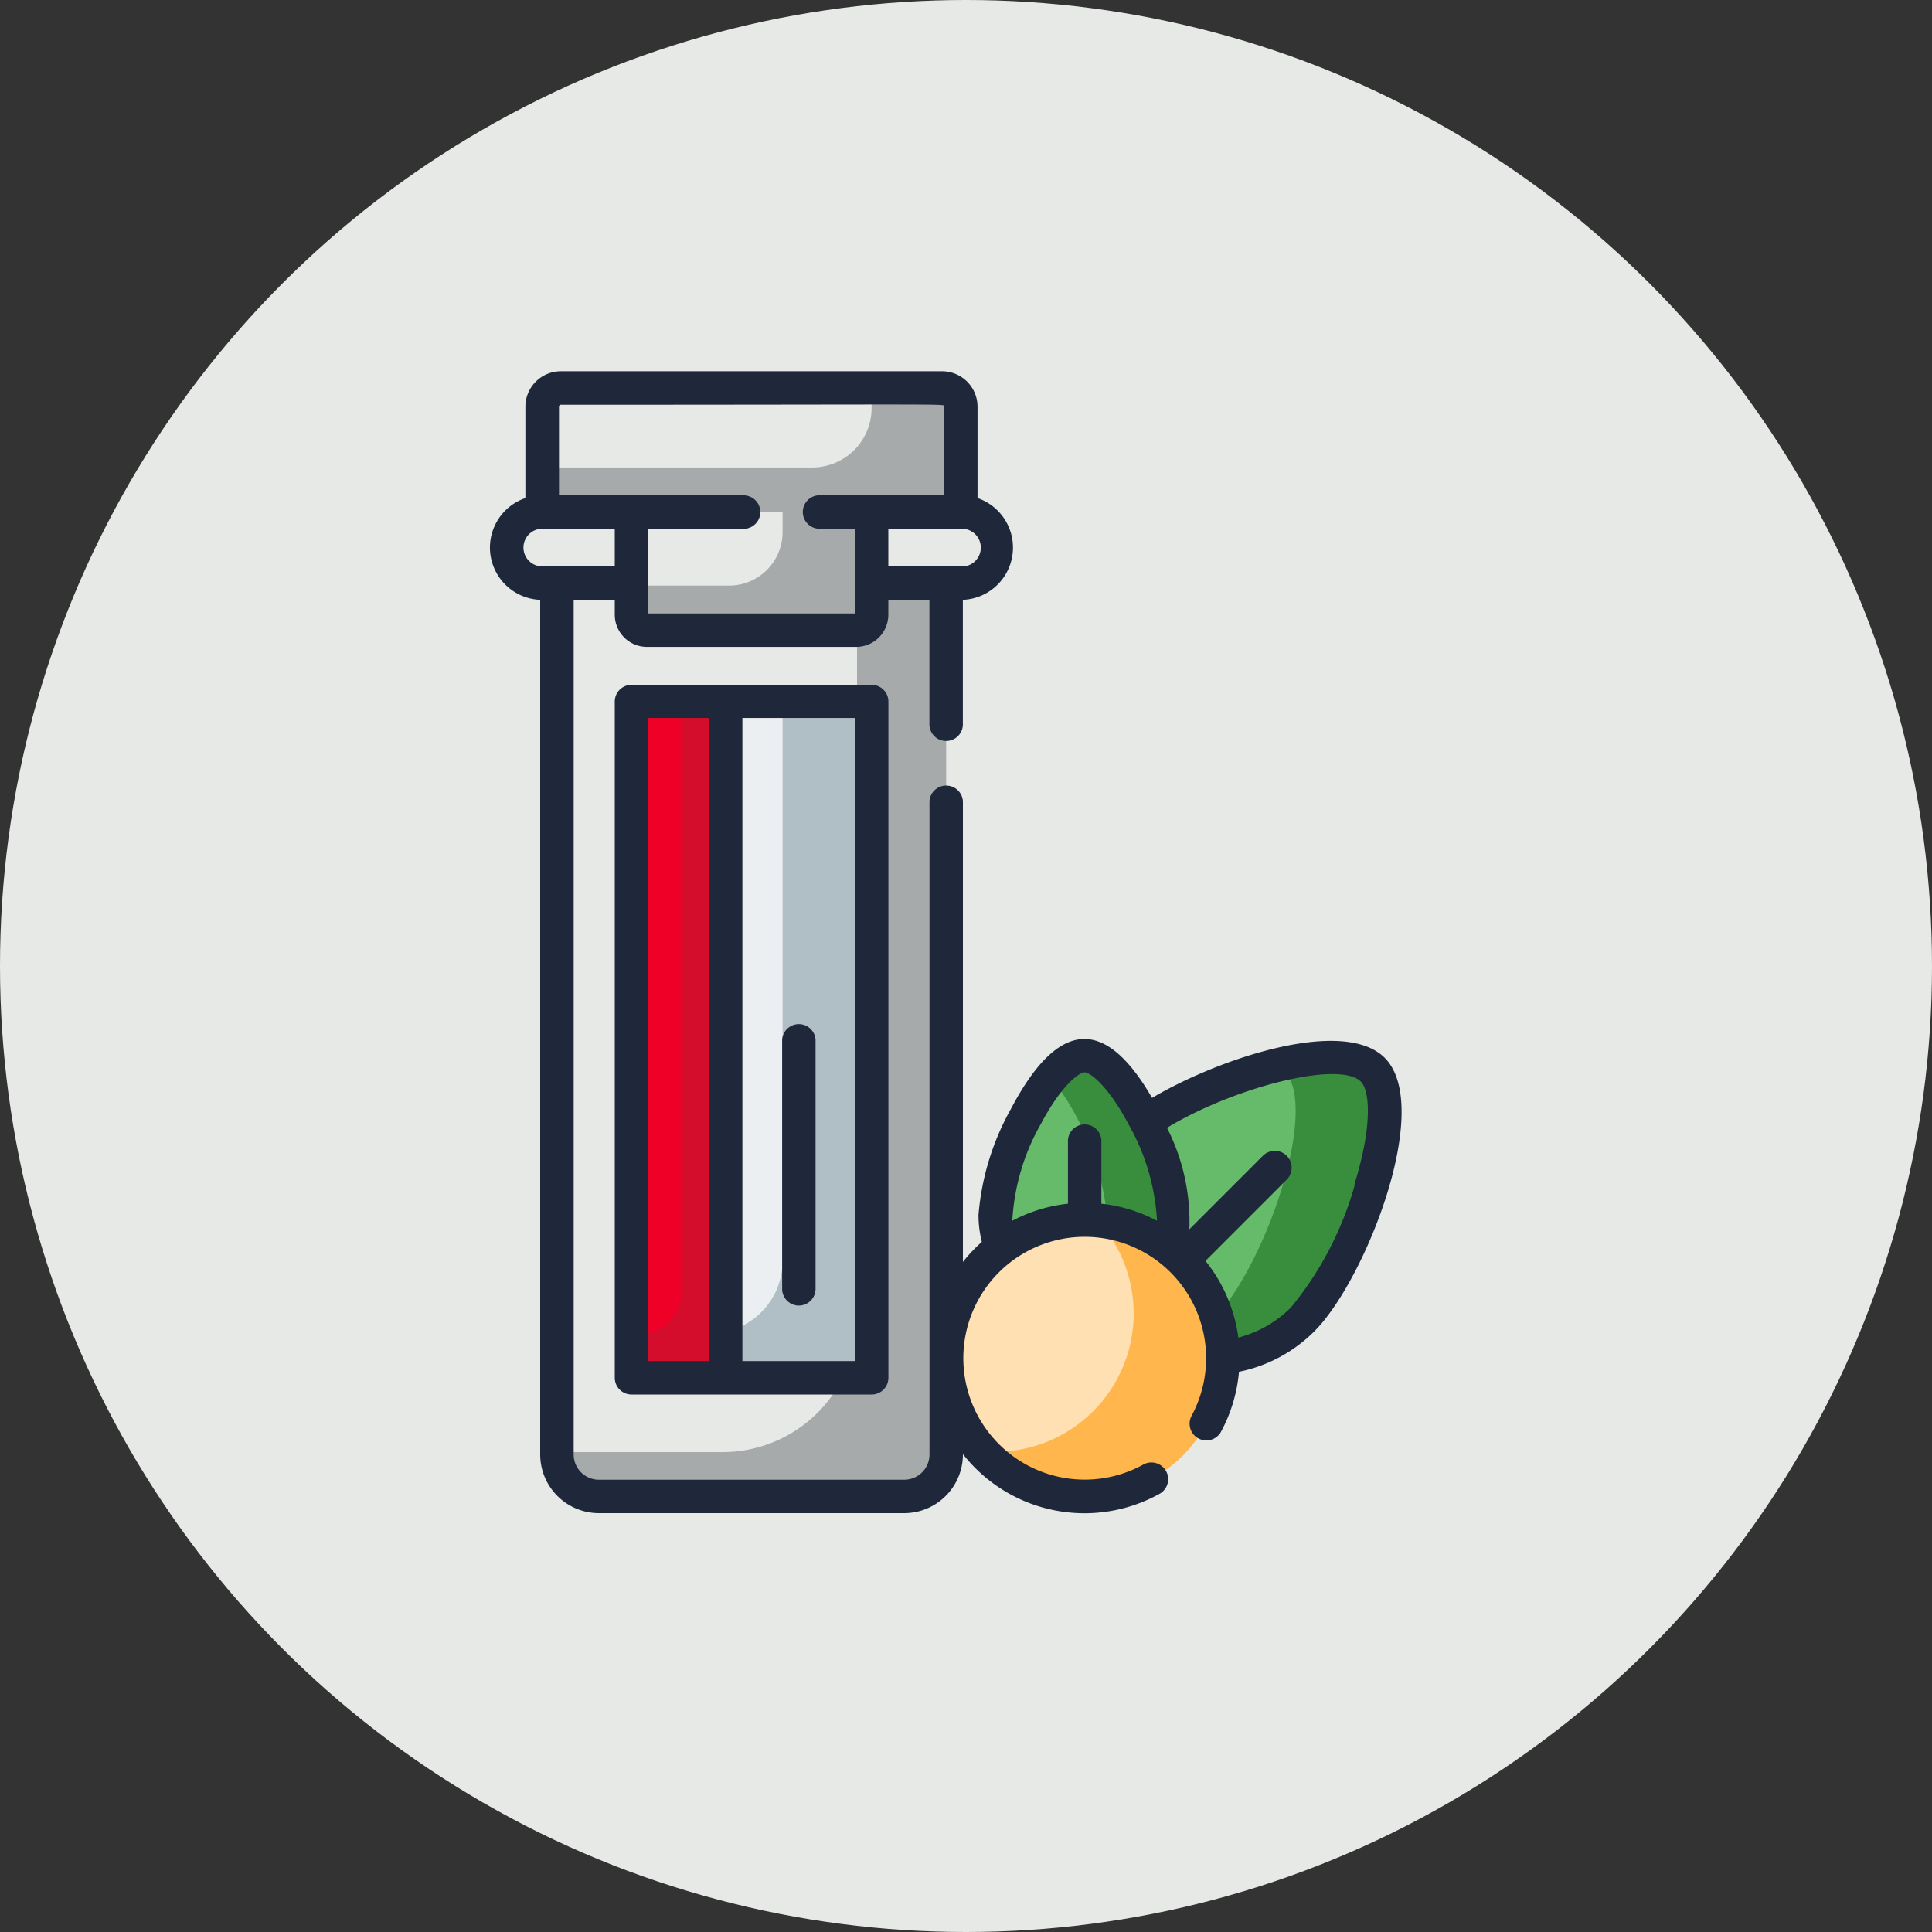 <svg xmlns="http://www.w3.org/2000/svg" width="30" height="30" viewBox="0 0 30 30">
  <rect x="0" y="0" width="30" height="30" fill="#333333" stroke="none"/>
  <g id="nic-salt" transform="translate(-417 -148)">
    <circle id="Ellipse_11" data-name="Ellipse 11" cx="15" cy="15" r="15" transform="translate(417 148)" fill="#e7e9e7"/>
    <g id="lozenge" transform="translate(424.608 153.765)">
      <path id="Path_197" data-name="Path 197" d="M29.95,9.426h-6.5V7.791a.291.291,0,0,1,.291-.291h5.918a.291.291,0,0,1,.291.291Zm0,0" transform="translate(-22.638 -7.24)" fill="#e7e9e7"/>
      <path id="Path_198" data-name="Path 198" d="M29.658,7.5H28.563v.311a.922.922,0,0,1-.922.923H23.449v.693h6.5V7.791a.291.291,0,0,0-.291-.291Zm0,0" transform="translate(-22.637 -7.24)" fill="#a7aaaa"/>
      <path id="Path_199" data-name="Path 199" d="M66.942,64.948H63.694a.241.241,0,0,1-.241-.241V63.113h3.729v1.594a.241.241,0,0,1-.241.241Zm0,0" transform="translate(-61.256 -60.927)" fill="#e7e9e7"/>
      <path id="Path_200" data-name="Path 200" d="M65.8,63.113v.312a.831.831,0,0,1-.831.831H63.453v.452a.241.241,0,0,0,.241.241h3.247a.241.241,0,0,0,.241-.241V63.113Zm0,0" transform="translate(-61.256 -60.928)" fill="#a7aaaa"/>
      <path id="Path_201" data-name="Path 201" d="M9.438,64.218H8.052a.552.552,0,1,1,0-1.1H9.438Zm5.114-1.1H13.167v1.1h1.385a.552.552,0,1,0,0-1.1Zm0,0" transform="translate(-7.24 -60.928)" fill="#e7e9e7"/>
      <path id="Path_202" data-name="Path 202" d="M34.907,95.008v.49a.241.241,0,0,1-.241.241H31.419a.241.241,0,0,1-.241-.241v-.49H30.02v13.53a.651.651,0,0,0,.651.651h4.742a.651.651,0,0,0,.651-.651V95.008Zm0,0" transform="translate(-28.98 -91.718)" fill="#e7e9e7"/>
      <path id="Path_203" data-name="Path 203" d="M30.033,95.046h1.144v-.038H30.02v.037Zm0,0" transform="translate(-28.98 -91.718)" fill="#42a5f5"/>
      <path id="Path_204" data-name="Path 204" d="M34.907,95.007v.49a.241.241,0,0,1-.227.24v10.669A2.089,2.089,0,0,1,32.59,108.5H30.02v.041a.651.651,0,0,0,.651.651h4.742a.651.651,0,0,0,.651-.651V95.007Zm0,0" transform="translate(-28.98 -91.717)" fill="#a7aaaa"/>
      <path id="Path_205" data-name="Path 205" d="M63.453,148.086h3.729v10.5H63.453Zm0,0" transform="translate(-61.256 -142.958)" fill="#eceff1"/>
      <path id="Path_206" data-name="Path 206" d="M65.8,148.086v8.686a1.126,1.126,0,0,1-1.126,1.126H63.453v.693h3.729v-10.5Zm0,0" transform="translate(-61.256 -142.958)" fill="#b0bec5"/>
      <path id="Path_207" data-name="Path 207" d="M63.453,148.086h1.463v10.5H63.453Zm0,0" transform="translate(-61.256 -142.958)" fill="#ef0027"/>
      <path id="Path_208" data-name="Path 208" d="M64.223,148.086v9.191a.621.621,0,0,1-.621.621h-.149v.693h1.463v-10.5Zm0,0" transform="translate(-61.256 -142.957)" fill="#d30d2b"/>
      <path id="Path_209" data-name="Path 209" d="M208.867,382.582a2.148,2.148,0,1,1-2.148-2.148A2.148,2.148,0,0,1,208.867,382.582Zm0,0" transform="translate(-197.486 -367.259)" fill="#ffe0b2"/>
      <path id="Path_210" data-name="Path 210" d="M222.515,380.719a2.148,2.148,0,0,1-1.589,3.594c-.069,0-.137,0-.2-.01a2.148,2.148,0,1,0,1.793-3.584Zm0,0" transform="translate(-213.079 -367.535)" fill="#ffb74d"/>
      <path id="Path_211" data-name="Path 211" d="M227.945,306.855c.578,0,1.387,1.692,1.387,2.474a1.439,1.439,0,0,1-.092.508,2.15,2.15,0,0,0-2.59,0,1.439,1.439,0,0,1-.092-.508C226.558,308.547,227.367,306.855,227.945,306.855Zm0,0" transform="translate(-218.712 -296.229)" fill="#66bb6a"/>
      <path id="Path_212" data-name="Path 212" d="M294.669,310.912a2.154,2.154,0,0,0-.224-.2,1.443,1.443,0,0,0,.092-.508,3.737,3.737,0,0,0-.435-1.449c1.01-.693,3.014-1.318,3.526-.807.581.581-.307,3.093-1.092,3.879a2.029,2.029,0,0,1-1.237.588A2.141,2.141,0,0,0,294.669,310.912Zm0,0" transform="translate(-283.917 -297.108)" fill="#66bb6a"/>
      <path id="Path_213" data-name="Path 213" d="M252.124,306.855a.787.787,0,0,0-.519.343,4.208,4.208,0,0,1,.867,2.131c0,.034,0,.068,0,.1a2.135,2.135,0,0,1,.951.406,1.441,1.441,0,0,0,.092-.508C253.511,308.547,252.7,306.855,252.124,306.855Zm0,0" transform="translate(-242.892 -296.229)" fill="#388e3c"/>
      <path id="Path_214" data-name="Path 214" d="M328.168,307.955c-.244-.244-.827-.229-1.48-.072a.469.469,0,0,1,.094.072c.569.569-.272,2.992-1.045,3.828a2.157,2.157,0,0,1,.1.638,2.03,2.03,0,0,0,1.237-.588C327.861,311.047,328.749,308.536,328.168,307.955Zm0,0" transform="translate(-314.458 -297.11)" fill="#388e3c"/>
      <path id="Path_215" data-name="Path 215" d="M56.213,140.586a.26.26,0,0,0-.26.26v10.5a.26.26,0,0,0,.26.26h3.729a.26.26,0,0,0,.26-.26v-10.5a.26.26,0,0,0-.26-.26Zm.26,10.5v-9.985h.943v9.985Zm3.21,0H57.935v-9.985h1.747Zm0,0" transform="translate(-54.015 -135.717)" fill="#1f283b"/>
      <path id="Path_216" data-name="Path 216" d="M131.24,296.641a.26.26,0,0,0,.26-.26v-3.867a.26.26,0,0,0-.519,0v3.867A.26.26,0,0,0,131.24,296.641Zm0,0" transform="translate(-126.444 -282.133)" fill="#1f283b"/>
      <path id="Path_217" data-name="Path 217" d="M10.281,11.283c-.761-1.319-1.487-1.165-2.189.166A4.044,4.044,0,0,0,7.586,13.1a1.7,1.7,0,0,0,.052.419,2.428,2.428,0,0,0-.294.311V6.677a.26.26,0,0,0-.519,0V16.82a.392.392,0,0,1-.392.392H1.691A.392.392,0,0,1,1.3,16.82V3.55h.638v.23a.5.5,0,0,0,.5.5H5.686a.5.5,0,0,0,.5-.5V3.55h.638V5.465a.26.26,0,1,0,.519,0V3.549a.812.812,0,0,0,.228-1.58V.551A.551.551,0,0,0,7.021,0H1.1a.551.551,0,0,0-.55.55V1.969A.812.812,0,0,0,.78,3.549V16.82a.912.912,0,0,0,.911.911H6.433a.912.912,0,0,0,.911-.917,2.4,2.4,0,0,0,3.042.623.26.26,0,1,0-.249-.456,1.885,1.885,0,1,1,.754-.754.26.26,0,0,0,.456.249,2.41,2.41,0,0,0,.284-.94,2.3,2.3,0,0,0,1.171-.629c.791-.791,1.853-3.485,1.092-4.246-.635-.635-2.559,0-3.613.622ZM7.312,3.031H6.186V2.446H7.312a.293.293,0,1,1,0,.585ZM1.1.52C7.417.52,7.052.5,7.052.551V1.926H5.134a.26.26,0,1,0,0,.519h.533V3.761H2.457V2.446H3.922a.26.26,0,1,0,0-.519H1.072V.551A.031.031,0,0,1,1.1.52ZM.52,2.738a.293.293,0,0,1,.293-.293H1.938v.585H.812A.293.293,0,0,1,.52,2.738Zm8.033,8.953c.32-.608.6-.805.681-.805s.36.2.681.805a3.412,3.412,0,0,1,.443,1.5,2.389,2.389,0,0,0-.864-.265v-.987a.26.26,0,0,0-.519,0v.987a2.388,2.388,0,0,0-.864.265A3.412,3.412,0,0,1,8.552,11.692Zm4.877.939a5.187,5.187,0,0,1-.994,1.909,1.788,1.788,0,0,1-.815.466,2.4,2.4,0,0,0-.511-1.191l1.264-1.264A.26.26,0,0,0,12,12.184l-1.14,1.14a3.208,3.208,0,0,0-.347-1.577c1.055-.637,2.681-1.046,3.009-.718.147.146.178.71-.1,1.6Zm0,0" transform="translate(0 0)" fill="#1f283b"/>
    </g>
  </g>
</svg>

